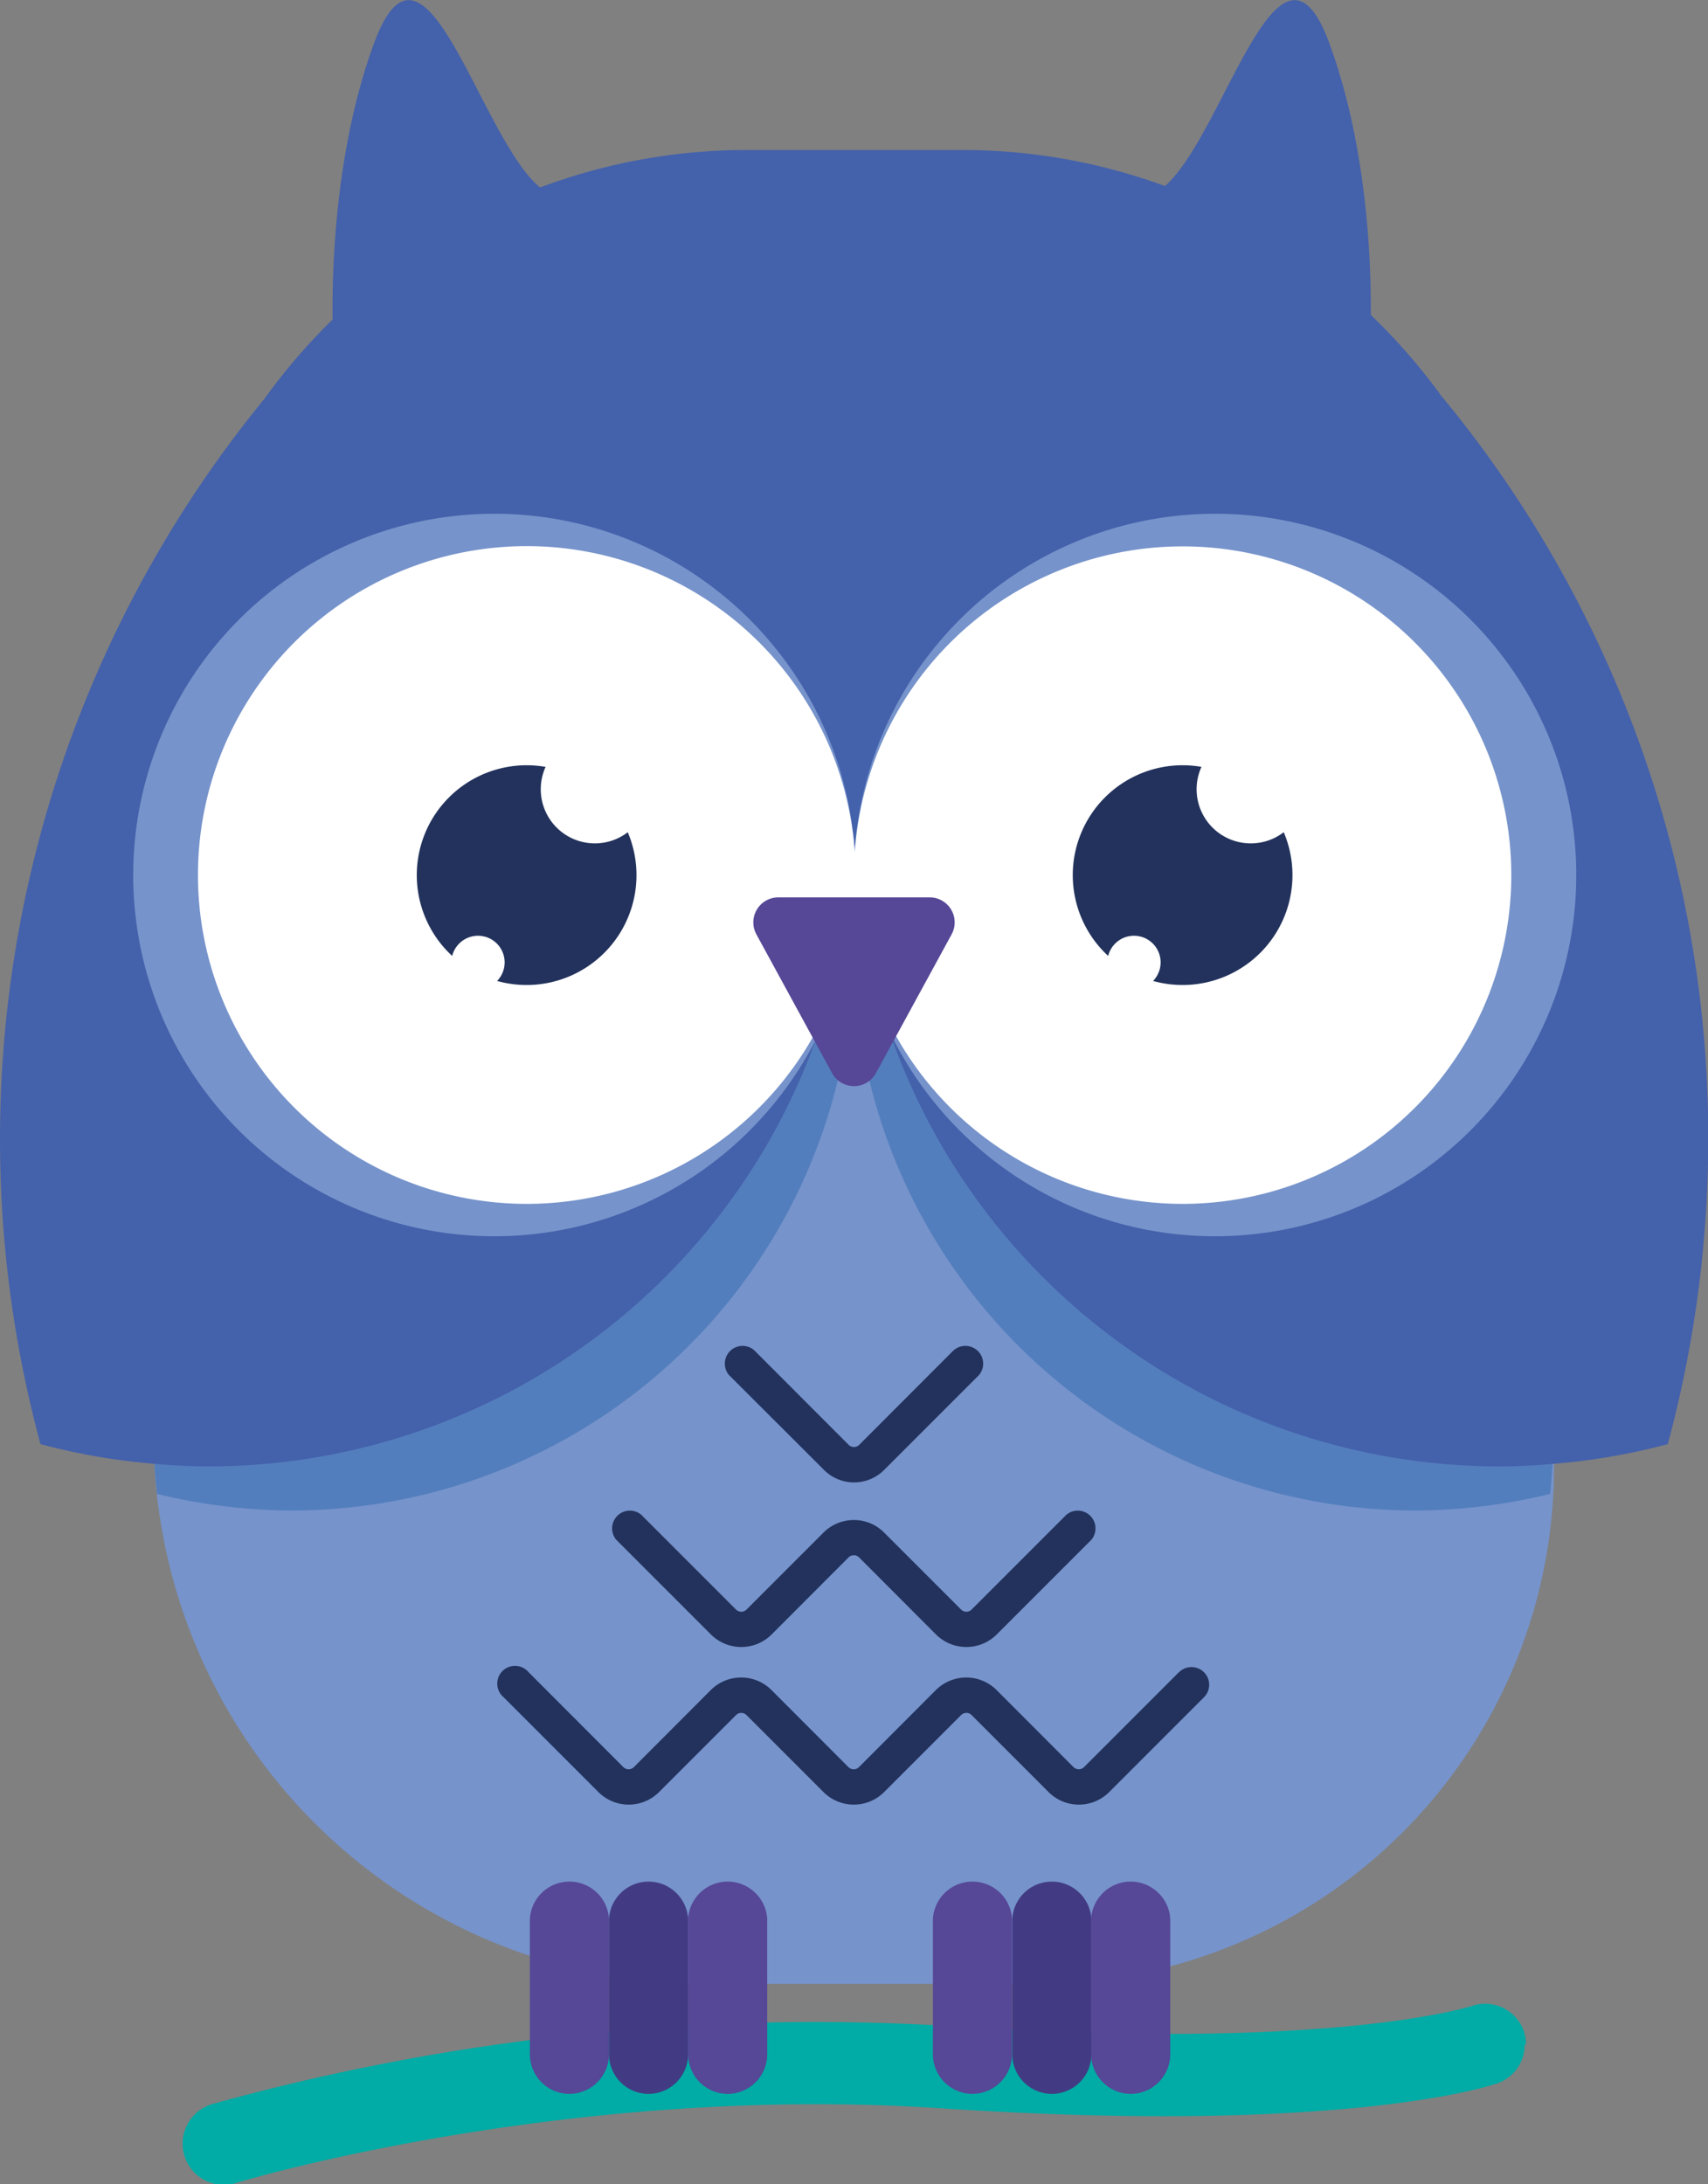 <svg xmlns="http://www.w3.org/2000/svg" viewBox="0 0 136.67 174.72"><rect x="0" y="0" width="136.67" height="174.72" fill="#808080" stroke="none"/><defs><style>.cls-1{fill:#00aca5;}.cls-2{fill:#7693cb;}.cls-3{fill:#537ebd;}.cls-4{fill:#4461ab;}.cls-5{fill:#22325c;}.cls-6{fill:#564797;}.cls-7{fill:#423b83;}.cls-8{fill:#fff;}</style></defs><title>Asset 46</title><g id="Layer_2" data-name="Layer 2"><g id="Layer_1-2" data-name="Layer 1"><path class="cls-1" d="M122,163.58a3.26,3.26,0,0,1-2.17,3.08c-.49.17-12.15,4.14-44.59,2-29.81-2-56.16,5.89-56.42,6A3.27,3.27,0,0,1,17,168.32a180.33,180.33,0,0,1,58.77-6.25c30.73,2.08,41.87-1.56,42-1.59a3.28,3.28,0,0,1,4.16,2,3.4,3.4,0,0,1,.18,1.08Z"/><path class="cls-2" d="M83,158.7H56.1a43.94,43.94,0,0,1-43.81-43.81V68.38A23.81,23.81,0,0,1,36,44.64h64.61a23.81,23.81,0,0,1,23.74,23.74v49A41.36,41.36,0,0,1,83,158.7Z"/><path class="cls-3" d="M124.35,115.51c-1.45.12-2.9.2-4.38.2A51.64,51.64,0,0,1,68.33,64.07a51.64,51.64,0,0,1-51.64,51.64c-1.48,0-2.93-.08-4.38-.2,0,1.37.11,2.72.26,4a44.89,44.89,0,0,0,6.91,1.15c1.26.11,2.53.18,3.82.18a45,45,0,0,0,45-45,45,45,0,0,0,45,45c1.29,0,2.56-.07,3.81-.18a45.14,45.14,0,0,0,6.93-1.15c.14-1.32.22-2.67.25-4Z"/><path class="cls-4" d="M26.67,27.35s-.79-12.93,3.27-23.92S38.41,11.1,43.22,15,26.67,27.35,26.67,27.35Z"/><path class="cls-4" d="M109.63,27.35s.79-12.93-3.27-23.92S97.89,11.1,93.08,15s16.55,12.39,16.55,12.39Z"/><path class="cls-4" d="M115.46,31.85a47.9,47.9,0,0,0-8.91-9.41,48.5,48.5,0,0,0-6.48-4.39A47,47,0,0,0,76.9,12H59.76a47.07,47.07,0,0,0-23.17,6.09A48,48,0,0,0,21.17,31.89,93.48,93.48,0,0,0,3.24,115.53a51.34,51.34,0,0,0,9.07,1.57c1.45.13,2.91.21,4.38.21A51.65,51.65,0,0,0,68.34,65.67,51.64,51.64,0,0,0,120,117.31c1.47,0,2.93-.08,4.37-.21a51.29,51.29,0,0,0,9.08-1.57,93.69,93.69,0,0,0,3.24-24.43,93,93,0,0,0-21.21-59.25Z"/><path class="cls-5" d="M76.33,108l-7.58,7.59a.6.6,0,0,1-.84,0L60.33,108a1.42,1.42,0,0,0-2,2l7.59,7.58a3.4,3.4,0,0,0,4.84,0L78.34,110a1.42,1.42,0,0,0-2-2Zm9,13.18-7.59,7.59a.58.58,0,0,1-.41.17.61.61,0,0,1-.42-.17l-6.17-6.17a3.4,3.4,0,0,0-2.42-1,3.44,3.44,0,0,0-2.42,1l-6.17,6.17a.58.58,0,0,1-.41.17.61.61,0,0,1-.42-.17l-7.59-7.59a1.42,1.42,0,0,0-2,2l7.58,7.58a3.44,3.44,0,0,0,4.85,0l6.16-6.17a.6.6,0,0,1,.84,0l6.16,6.17a3.44,3.44,0,0,0,4.85,0l7.58-7.58a1.42,1.42,0,0,0-2-2Zm9,12.6-7.59,7.59a.61.61,0,0,1-.42.17.63.63,0,0,1-.42-.17l-6.16-6.17a3.44,3.44,0,0,0-4.85,0l-6.16,6.17a.6.6,0,0,1-.84,0l-6.16-6.17a3.44,3.44,0,0,0-4.85,0l-6.16,6.17a.6.6,0,0,1-.84,0l-7.58-7.59a1.42,1.42,0,1,0-2,2l7.59,7.59a3.43,3.43,0,0,0,4.84,0l6.17-6.17a.61.61,0,0,1,.42-.17.58.58,0,0,1,.41.17l6.17,6.17a3.43,3.43,0,0,0,4.84,0l6.17-6.17a.61.61,0,0,1,.42-.17.58.58,0,0,1,.41.17l6.17,6.17a3.43,3.43,0,0,0,4.84,0l7.59-7.59a1.41,1.41,0,0,0-2-2Z"/><path class="cls-6" d="M45.56,167.51h0a3.17,3.17,0,0,1-3.16-3.16V153.52a3.17,3.17,0,0,1,6.33,0v10.83a3.18,3.18,0,0,1-3.17,3.16Z"/><path class="cls-7" d="M51.9,167.51h0a3.17,3.17,0,0,1-3.17-3.16V153.52a3.17,3.17,0,0,1,6.33,0v10.83a3.17,3.17,0,0,1-3.16,3.16Z"/><path class="cls-6" d="M58.23,167.51h0a3.18,3.18,0,0,1-3.17-3.16V153.52a3.17,3.17,0,0,1,6.33,0v10.83a3.17,3.17,0,0,1-3.16,3.16Z"/><path class="cls-6" d="M77.81,167.51h0a3.17,3.17,0,0,1-3.16-3.16V153.52a3.17,3.17,0,0,1,6.33,0v10.83a3.18,3.18,0,0,1-3.17,3.16Z"/><path class="cls-7" d="M84.15,167.51h0A3.17,3.17,0,0,1,81,164.35V153.52a3.17,3.17,0,0,1,6.33,0v10.83a3.17,3.17,0,0,1-3.16,3.16Z"/><path class="cls-6" d="M90.48,167.51h0a3.18,3.18,0,0,1-3.17-3.16V153.52a3.17,3.17,0,0,1,6.33,0v10.83a3.17,3.17,0,0,1-3.16,3.16Z"/><path class="cls-2" d="M10.66,70a28.9,28.9,0,1,1,28.89,28.9A28.88,28.88,0,0,1,10.66,70Z"/><path class="cls-2" d="M68.33,70a28.9,28.9,0,1,1,28.89,28.9A28.88,28.88,0,0,1,68.33,70Z"/><path class="cls-8" d="M15.84,70a26.31,26.31,0,1,1,26.3,26.31A26.31,26.31,0,0,1,15.84,70Z"/><path class="cls-8" d="M68.33,70a26.3,26.3,0,1,1,26.3,26.31A26.31,26.31,0,0,1,68.33,70Z"/><path class="cls-6" d="M66.58,85.85,60.52,74.74a2,2,0,0,1,1.75-2.95H74.4a2,2,0,0,1,1.75,2.95L70.09,85.85a2,2,0,0,1-3.51,0Z"/><path class="cls-5" d="M50.93,70a8.79,8.79,0,1,1-8.79-8.78A8.79,8.79,0,0,1,50.93,70Z"/><path class="cls-8" d="M51.93,63.14a4.33,4.33,0,1,0-4.33,4.33,4.33,4.33,0,0,0,4.33-4.33Z"/><path class="cls-8" d="M40.38,77a2.13,2.13,0,1,0-2.13,2.12A2.13,2.13,0,0,0,40.38,77Z"/><path class="cls-5" d="M103.42,70a8.79,8.79,0,1,1-8.79-8.78A8.79,8.79,0,0,1,103.42,70Z"/><path class="cls-8" d="M104.41,63.14a4.33,4.33,0,1,0-4.32,4.33,4.32,4.32,0,0,0,4.32-4.33Z"/><path class="cls-8" d="M92.87,77a2.13,2.13,0,1,0-2.13,2.12A2.13,2.13,0,0,0,92.87,77Z"/></g></g></svg>
